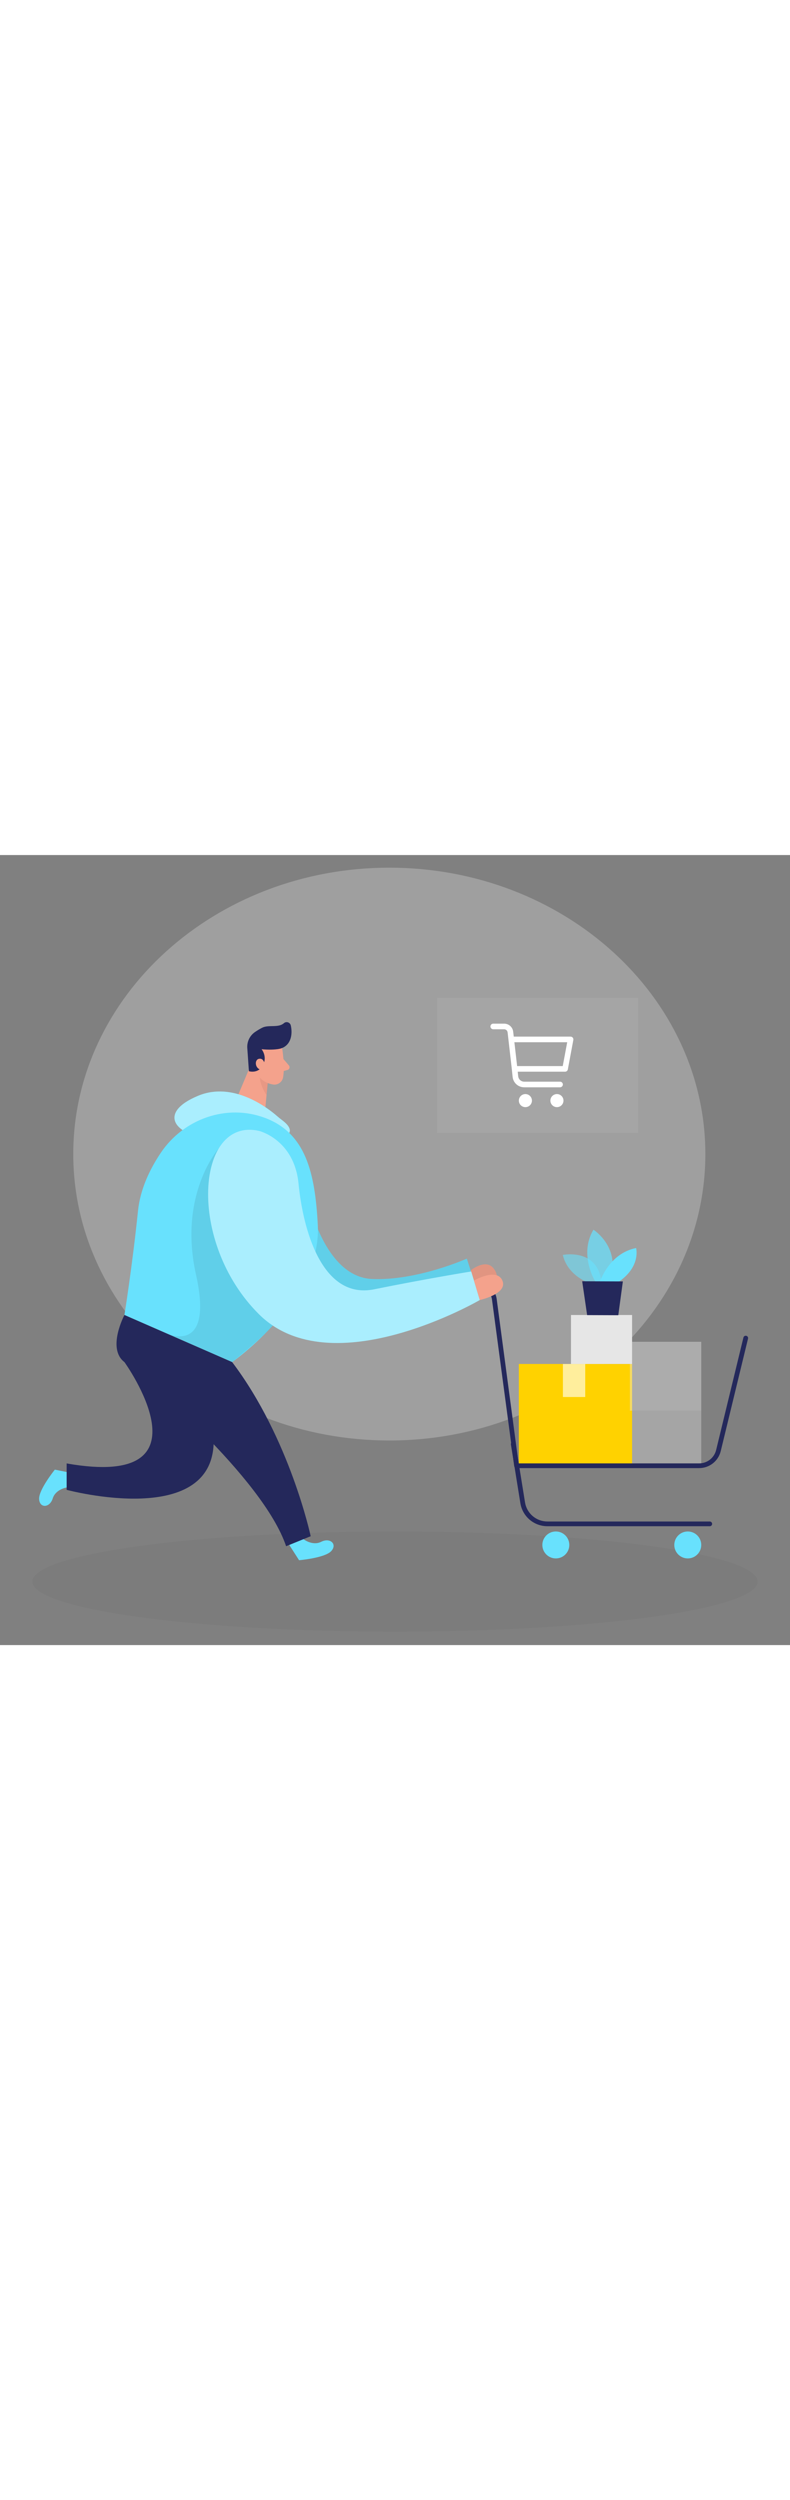 <svg id="_0331_shopping_cart" xmlns="http://www.w3.org/2000/svg" viewBox="0 0 500 500" data-imageid="shopping-cart-99" imageName="Shopping Cart" class="illustrations_image" style="width: 158px;"><rect x="0" y="0" width="500" height="500" fill="#808080" stroke="none"/><defs><style>.cls-1_shopping-cart-99{fill:#fff;}.cls-2_shopping-cart-99{fill:#f4a28c;}.cls-3_shopping-cart-99{opacity:.43;}.cls-3_shopping-cart-99,.cls-4_shopping-cart-99,.cls-5_shopping-cart-99,.cls-6_shopping-cart-99,.cls-7_shopping-cart-99,.cls-8_shopping-cart-99,.cls-9_shopping-cart-99,.cls-10_shopping-cart-99,.cls-11_shopping-cart-99{fill:none;}.cls-12_shopping-cart-99{fill:#a5a5a5;}.cls-4_shopping-cart-99{opacity:.58;}.cls-13_shopping-cart-99{fill:#ce8172;}.cls-5_shopping-cart-99{opacity:.44;}.cls-14_shopping-cart-99{fill:#e6e6e6;}.cls-6_shopping-cart-99{opacity:.03;}.cls-7_shopping-cart-99{opacity:.73;}.cls-8_shopping-cart-99{opacity:.08;}.cls-9_shopping-cart-99{opacity:.31;}.cls-15_shopping-cart-99{fill:#24285b;}.cls-16_shopping-cart-99{fill:#000001;}.cls-10_shopping-cart-99{opacity:.3;}.cls-11_shopping-cart-99{opacity:.61;}.cls-17_shopping-cart-99{fill:#ffd200;}.cls-18_shopping-cart-99{fill:#68e1fd;}</style></defs><g id="bg" class="cls-10_shopping-cart-99"><ellipse class="cls-14_shopping-cart-99" cx="246.4" cy="189.26" rx="199.53" ry="180.77"/><path class="cls-14_shopping-cart-99" d="m246.4,370.52c-110.3,0-200.03-81.32-200.03-181.27S136.11,7.99,246.4,7.99s200.03,81.32,200.03,181.27-89.73,181.27-200.03,181.27Zm0-361.53c-109.75,0-199.03,80.87-199.03,180.27s89.29,180.27,199.03,180.27,199.03-80.87,199.03-180.27S356.15,8.99,246.4,8.99Z"/></g><g id="sd" class="cls-6_shopping-cart-99"><ellipse class="cls-16_shopping-cart-99" cx="250" cy="459.8" rx="229.51" ry="31.7"/></g><g id="cart"><rect class="cls-12_shopping-cart-99" x="382.82" y="351.64" width="61.02" height="34.87"/><rect class="cls-17_shopping-cart-99" x="328.37" y="322.09" width="71.68" height="64.42"/><path class="cls-15_shopping-cart-99" d="m442.45,388.01h-115.52c-.74,0-1.37-.54-1.48-1.27l-14.09-105.59c-.64-4.2-4.18-7.24-8.43-7.24h-15.8c-.83,0-1.5-.67-1.5-1.5s.67-1.5,1.5-1.5h15.8c5.73,0,10.52,4.11,11.39,9.78l13.89,104.32h114.24c5.15,0,9.59-3.49,10.81-8.5l17.26-71.15c.2-.8,1.01-1.3,1.81-1.1.8.19,1.3,1,1.1,1.81l-17.26,71.15c-1.54,6.35-7.18,10.78-13.71,10.78Z"/><rect class="cls-14_shopping-cart-99" x="361.38" y="291.1" width="38.67" height="31"/><g class="cls-3_shopping-cart-99"><rect class="cls-14_shopping-cart-99" x="398.66" y="308.05" width="45.18" height="43.59"/></g><path class="cls-15_shopping-cart-99" d="m449.21,424.78h-102.71c-8.58,0-15.79-6.15-17.16-14.62l-5.98-37.1c-.13-.82.42-1.58,1.24-1.71.81-.13,1.58.42,1.71,1.24l5.98,37.1c1.13,7.01,7.1,12.1,14.21,12.1h102.71c.83,0,1.5.67,1.5,1.5s-.67,1.5-1.5,1.5Z"/><circle class="cls-18_shopping-cart-99 targetColor" cx="351.79" cy="436.63" r="8.53"/><circle class="cls-18_shopping-cart-99 targetColor" cx="435.3" cy="436.63" r="8.53"/><g class="cls-11_shopping-cart-99"><rect class="cls-1_shopping-cart-99" x="356.27" y="322.09" width="14.13" height="20.91"/></g><g id="plant"><g class="cls-4_shopping-cart-99"><path class="cls-18_shopping-cart-99 targetColor" d="m375,271.66s-15.44-4.22-18.8-18.59c0,0,23.93-4.84,24.61,19.86l-5.81-1.27Z"/></g><g class="cls-7_shopping-cart-99"><path class="cls-18_shopping-cart-99 targetColor" d="m376.89,270.13s-10.79-17.06-1.29-33.01c0,0,18.19,11.55,10.11,33.04l-8.82-.04Z"/></g><path class="cls-18_shopping-cart-99 targetColor" d="m379.67,270.14s5.7-18.01,22.93-21.43c0,0,3.23,11.7-11.16,21.48l-11.77-.05Z"/><polygon class="cls-15_shopping-cart-99" points="368.47 269.74 371.6 291.16 391.32 291.24 394.22 269.85 368.47 269.74"/></g></g><g id="person"><path class="cls-2_shopping-cart-99" d="m296.62,263.82s10.64-9.35,16-1.93c5.35,7.42-1.73,12.31-11.02,12.8s-4.97-10.87-4.97-10.87Z"/><g class="cls-8_shopping-cart-99"><path class="cls-16_shopping-cart-99" d="m296.62,263.82s10.64-9.35,16-1.93c5.35,7.42-1.73,12.31-11.02,12.8s-4.97-10.87-4.97-10.87Z"/></g><path class="cls-18_shopping-cart-99 targetColor" d="m196.63,223.35s10.3,43.63,38.69,44.95c28.38,1.33,60.15-12.88,60.15-12.88l5.58,17.47-77.76,21.07s-49.38-25.4-50.02-28.38c-.63-2.98,23.36-42.23,23.36-42.23Z"/><g class="cls-8_shopping-cart-99"><path class="cls-16_shopping-cart-99" d="m196.63,223.35s10.3,43.63,38.69,44.95c28.38,1.33,60.15-12.88,60.15-12.88l5.58,17.47-77.76,21.07s-49.38-25.4-50.02-28.38c-.63-2.98,23.36-42.23,23.36-42.23Z"/></g><path class="cls-18_shopping-cart-99 targetColor" d="m191.84,432.81s5.81,4.66,11.48,1.81c5.67-2.85,10.32,1.56,6.31,5.91-4.01,4.35-20.34,5.77-20.34,5.77l-6.32-9.86,8.87-3.63Z"/><path class="cls-18_shopping-cart-99 targetColor" d="m42.65,400.17s-7.38.95-9.27,7.01c-1.89,6.06-8.29,6.34-8.63.44-.35-5.9,9.96-18.65,9.96-18.65l11.48,2.29-3.54,8.91Z"/><polygon class="cls-2_shopping-cart-99" points="162.6 123.58 149.92 153.79 167.58 163.7 170.18 136.61 162.6 123.58"/><g class="cls-9_shopping-cart-99"><path class="cls-13_shopping-cart-99" d="m169.87,142.57s-3.43-1.62-5.41-5.32c0,0-1.31,6.55,4.25,14.7l1.16-9.37Z"/></g><path class="cls-2_shopping-cart-99" d="m178.56,122.14s1.88,10.98.63,18.49c-.51,3.05-3.43,5.13-6.47,4.58-3.77-.68-8.68-2.7-10.4-8.46l-4.12-9.42s-2.38-5.99,3.51-11.01c5.88-5.02,16.05-.92,16.86,5.82Z"/><path class="cls-15_shopping-cart-99" d="m175.85,122.83c-1.93.26-5.49.55-10.3.06,0,0,3.87,4.54.84,10.16-3.03,5.61-8.85,3.76-8.85,3.76l-1-14.27c-.42-4.15,1.44-8.21,4.89-10.56,1.41-.96,2.98-1.93,4.57-2.72,3.97-1.99,10.21.25,13.66-2.83,1.51-1.35,3.93-.57,4.39,1.4,1,4.28.8,11.17-4.88,14.03-1.04.52-2.17.8-3.32.96Z"/><path class="cls-2_shopping-cart-99" d="m167.55,132.62s-.44-4.27-3.62-3.67c-3.18.6-2.59,6.76,1.82,6.98l1.8-3.31Z"/><path class="cls-2_shopping-cart-99" d="m179.39,129.11l3.45,4.02c.85.99.38,2.53-.88,2.88l-4.18,1.15,1.61-8.05Z"/><path class="cls-18_shopping-cart-99 targetColor" d="m178.55,167.79c-1.07-.79-2.1-1.63-3.1-2.5-6.04-5.29-27.83-22.21-50.09-12.92-26.19,10.92-14.39,25.27,8.13,27.13,64.02,5.28,50.22-7.89,45.06-11.71Z"/><g class="cls-5_shopping-cart-99"><path class="cls-1_shopping-cart-99" d="m178.55,167.79c-1.07-.79-2.1-1.63-3.1-2.5-6.04-5.29-27.83-22.21-50.09-12.92-26.19,10.92-14.39,25.27,8.13,27.13,64.02,5.28,50.22-7.89,45.06-11.71Z"/></g><path class="cls-18_shopping-cart-99 targetColor" d="m167.72,166.36c-24.23-9.11-51.48.57-65.92,22.05-6.9,10.26-13.03,22.93-14.46,36.78-3.61,35.04-8.58,65.9-8.58,65.9l68.17,29.81s56.63-39.59,54.22-86.56c-1.71-33.27-7.64-58.3-33.43-67.99Z"/><g class="cls-8_shopping-cart-99"><path class="cls-16_shopping-cart-99" d="m138.53,185.57s-25.9,28.9-14.46,80.08c11.44,51.19-18.45,37.19-18.45,37.19l41.31,18.06s20.58-16.6,25.73-23.13l5.15-6.53-39.28-105.68Z"/></g><path class="cls-18_shopping-cart-99 targetColor" d="m163.95,174.58s22.29,5.42,25,33.42c2.71,28,14.45,73.62,47.87,66.84,33.42-6.77,61.42-11.29,61.42-11.29l5.42,18.07s-93.81,54.65-139.72,9.03c-45.9-45.62-39.91-125.1,0-116.07Z"/><g class="cls-5_shopping-cart-99"><path class="cls-1_shopping-cart-99" d="m163.95,174.58s22.29,5.42,25,33.42c2.71,28,14.45,73.62,47.87,66.84,33.42-6.77,61.42-11.29,61.42-11.29l5.42,18.07s-93.81,54.65-139.72,9.03c-45.9-45.62-39.91-125.1,0-116.07Z"/></g><path class="cls-15_shopping-cart-99" d="m78.76,291.1s-11.29,21.23,0,29.81c11.29,8.58,87.68,73.16,102.33,116.52l15.55-6.32s-13.14-61.87-49.7-110.2l-68.17-29.81Z"/><path class="cls-15_shopping-cart-99" d="m78.76,320.91s58.26,80.84-36.58,64.13v16.71s95.7,25.74,93.01-33.42c-2.68-59.16-56.43-47.42-56.43-47.42Z"/><path class="cls-2_shopping-cart-99" d="m299.98,269.31s14.38-8.39,17.99,0c3.61,8.39-14.3,12.31-14.3,12.31l-3.69-12.31Z"/></g><g id="icon"><rect class="cls-12_shopping-cart-99" x="276.67" y="90.39" width="127.27" height="85.51"/><path class="cls-1_shopping-cart-99" d="m362.5,115.56c-.34-.41-.84-.64-1.37-.64h-35.83s-.09,0-.14,0l-.36-3.11c-.33-2.91-2.79-5.1-5.72-5.1h-6.9c-.98,0-1.78.8-1.78,1.78s.8,1.78,1.78,1.78h6.9c1.12,0,2.06.84,2.19,1.95l2.67,23.31h0s.5,4.85.5,4.85c.39,3.77,3.54,6.61,7.33,6.61h22.69c.98,0,1.78-.8,1.78-1.78s-.8-1.78-1.78-1.78h-22.69c-1.96,0-3.59-1.47-3.8-3.42l-.3-2.89h29.97c.86,0,1.59-.61,1.75-1.45l3.48-18.65c.1-.52-.04-1.06-.38-1.46Zm-6.33,18.01h-28.88l-1.73-15.09h33.43l-2.82,15.09Z"/><circle class="cls-1_shopping-cart-99" cx="332.52" cy="155.43" r="4.14" transform="translate(-20.6 55.27) rotate(-9.22)"/><circle class="cls-1_shopping-cart-99" cx="352.49" cy="155.43" r="4.14" transform="translate(-20.35 58.47) rotate(-9.22)"/></g></svg>